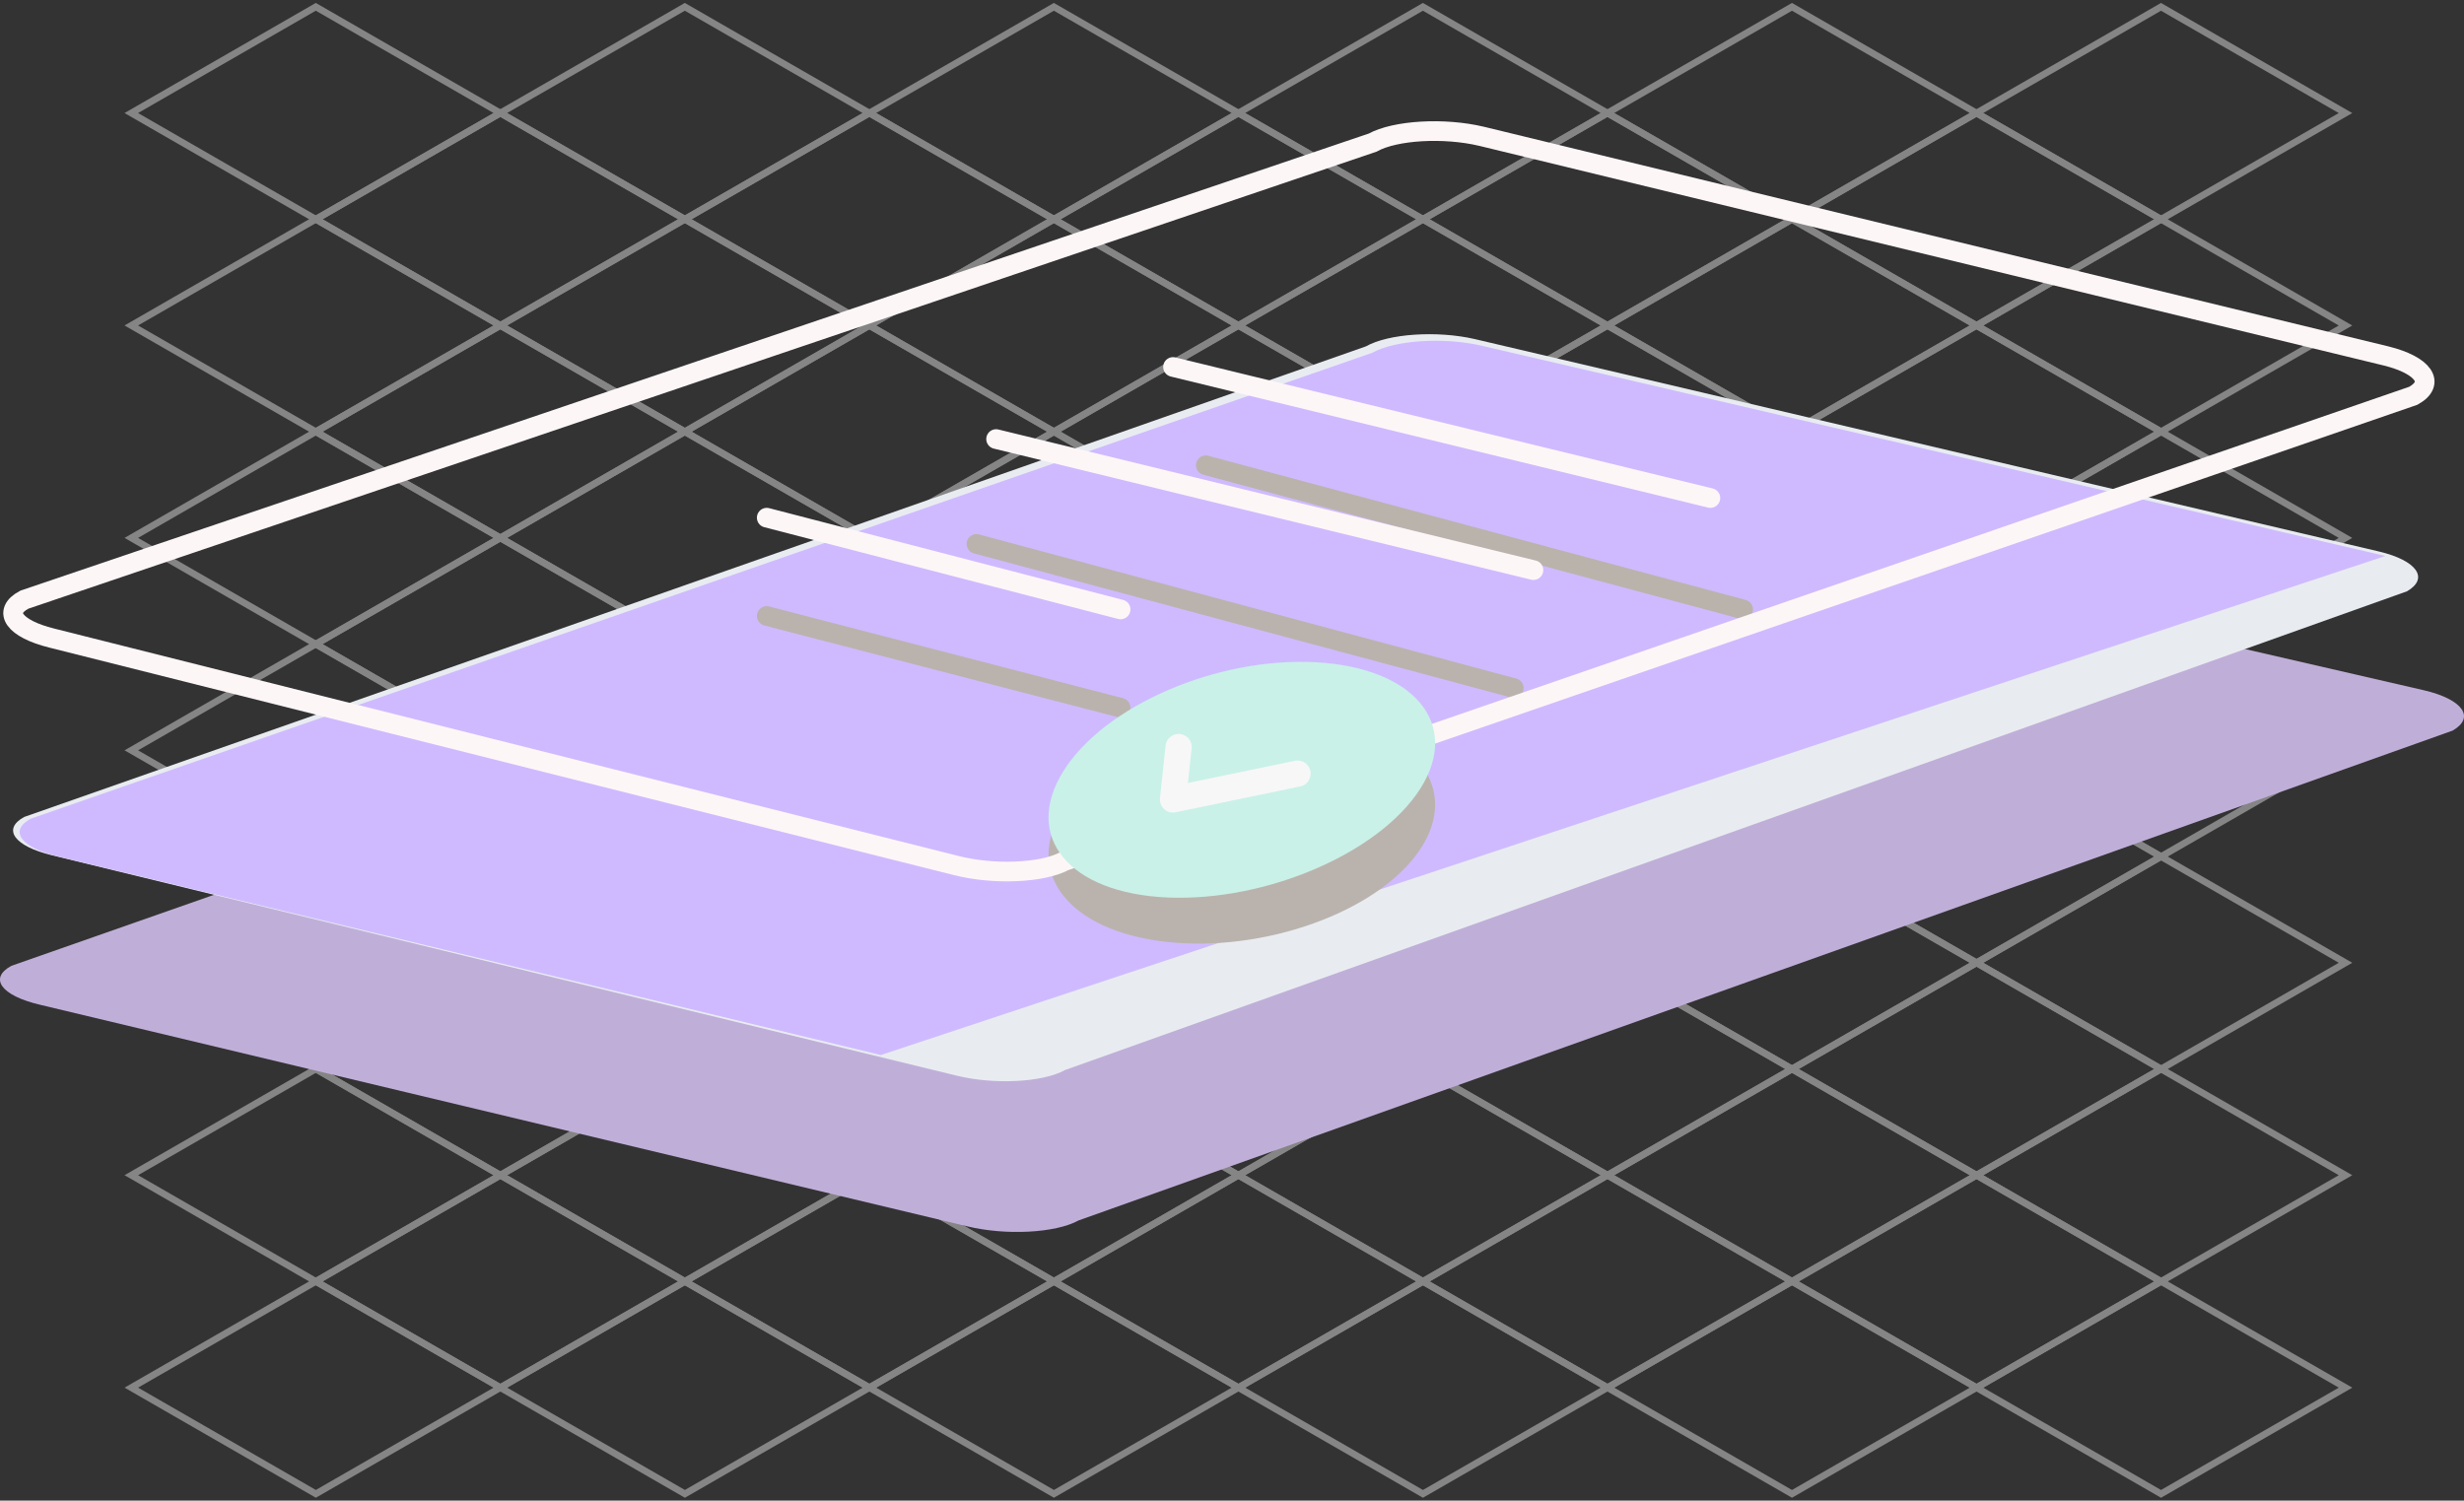 <svg width="376" height="229" xmlns="http://www.w3.org/2000/svg"><rect width="100%" height="100%" fill="#333333" stroke="none"/><g fill="none" fill-rule="evenodd"><g opacity=".4" fill="#FFF" fill-rule="nonzero"><path d="M329.761 34.056l-29.19-16.805L329.76.448l.258.149 28.933 16.655-29.19 16.804zm-27.124-16.805l27.124 15.615 27.124-15.614L329.76 1.638l-27.123 15.613z"/><path d="M273.447 34.056l-29.19-16.805L273.447.447l29.19 16.804-29.19 16.805zM246.324 17.25l27.123 15.614 27.124-15.614-27.124-15.614-27.123 15.614z"/><path d="M301.604 50.264l-.258-.148-28.932-16.656 29.19-16.804 29.19 16.805-29.19 16.803zM274.48 33.46l27.124 15.614 27.124-15.613-27.124-15.615L274.48 33.46z"/><path d="M329.762 66.474l-.258-.15L300.57 49.67l29.19-16.803.258.15 28.933 16.655-29.19 16.803zm-27.124-16.805l27.124 15.615 27.123-15.613-27.124-15.615-27.123 15.613zm-85.504-15.614l-.259-.15-28.932-16.655L217.133.447l.258.149 28.933 16.655-29.19 16.804zM190.009 17.25l27.125 15.614 27.123-15.613-27.124-15.614-27.124 15.613z"/><path d="M245.29 50.264L216.1 33.46l29.19-16.803 29.19 16.804-29.19 16.804zM218.167 33.46l27.123 15.615 27.124-15.614-27.124-15.614-27.123 15.613z"/><path d="M273.448 66.474l-.258-.15-28.933-16.655 29.19-16.804.258.15 28.933 16.654-29.19 16.805zm-27.124-16.805l27.124 15.615L300.57 49.67l-27.124-15.614-27.123 15.614z"/><path d="M301.605 82.683l-.258-.149-28.933-16.655 29.19-16.805.259.15 28.932 16.655-29.19 16.804zm-27.124-16.804l27.124 15.614 27.124-15.614-27.125-15.615-27.123 15.615z"/><path d="M329.763 98.892l-.258-.149-28.933-16.655 29.19-16.804 29.19 16.805-29.19 16.803zm-27.125-16.804l27.125 15.614 27.123-15.613-27.124-15.615-27.124 15.614zM160.82 34.055l-.258-.15-28.934-16.655L160.818.446l.258.149L190.01 17.25l-29.19 16.805zM133.694 17.25l27.124 15.614 27.124-15.614-27.125-15.614-27.123 15.614z"/><path d="M188.977 50.264l-.258-.149-28.933-16.656 29.19-16.804.258.149 28.933 16.655-29.19 16.805zm-27.124-16.805l27.124 15.614L216.1 33.46l-27.124-15.614-27.123 15.614z"/><path d="M217.134 66.473l-.257-.15-28.933-16.654 29.19-16.805 29.19 16.805-29.19 16.804zM190.01 49.669l27.124 15.614 27.123-15.614-27.124-15.614-27.123 15.614z"/><path d="M245.291 82.683l-29.19-16.805 29.19-16.804.257.15 28.933 16.655-29.19 16.804zm-27.124-16.805l27.124 15.615 27.123-15.614-27.124-15.615-27.123 15.614z"/><path d="M273.448 98.892l-.257-.149-28.933-16.655 29.19-16.804.258.149 28.932 16.655-29.19 16.804zm-27.124-16.804l27.124 15.614 27.124-15.614-27.124-15.614-27.124 15.614z"/><path d="M301.606 115.101l-.258-.149-28.933-16.655 29.19-16.804.258.149 28.933 16.655-29.19 16.804zm-27.124-16.804l27.124 15.614 27.123-15.614-27.124-15.614-27.123 15.614z"/><path d="M329.764 131.31l-.258-.149-28.933-16.655 29.19-16.804.258.149 28.933 16.655-29.19 16.805zm-27.125-16.804l27.125 15.615 27.123-15.615-27.124-15.613-27.124 15.613zM104.505 34.054l-.258-.15L75.314 17.25 104.504.446l.258.149 28.933 16.655-29.19 16.804zM77.38 17.25l27.124 15.613 27.123-15.613-27.124-15.614L77.38 17.25z"/><path d="M132.663 50.264l-29.191-16.805 29.19-16.804.258.149 28.933 16.655-29.19 16.805zm-27.125-16.805l27.125 15.614 27.123-15.614-27.124-15.614-27.124 15.614z"/><path d="M160.82 66.473l-.258-.15L131.63 49.67l29.19-16.805.257.15L190.01 49.67l-29.19 16.804zm-27.124-16.804l27.125 15.614 27.122-15.614-27.124-15.614-27.123 15.614z"/><path d="M188.977 82.682l-.257-.149-28.933-16.655 29.19-16.805.258.15 28.932 16.655-29.19 16.804zm-27.124-16.804l27.124 15.614 27.124-15.614-27.124-15.614-27.124 15.614z"/><path d="M217.134 98.892l-29.19-16.805 29.19-16.804 29.19 16.805-29.19 16.804zm-27.123-16.805l27.123 15.614 27.124-15.613-27.124-15.615-27.123 15.614z"/><path d="M245.292 115.1l-.258-.148-28.933-16.656 29.19-16.803.258.149 28.933 16.655-29.19 16.804zm-27.125-16.804l27.125 15.614 27.123-15.613-27.124-15.614-27.124 15.613z"/><path d="M273.45 131.31l-29.191-16.804 29.19-16.804.258.149 28.932 16.655-29.19 16.805zm-27.125-16.804l27.124 15.615 27.124-15.615-27.125-15.613-27.123 15.613z"/><path d="M301.607 147.52l-.257-.15-28.933-16.654 29.19-16.805.257.15 28.933 16.655-29.19 16.804zm-27.124-16.804l27.124 15.613 27.123-15.613-27.124-15.615-27.123 15.615z"/><path d="M329.765 163.729l-.258-.149-28.933-16.655 29.19-16.804.258.149 28.933 16.655-29.19 16.804zm-27.125-16.804l27.125 15.614 27.123-15.614-27.124-15.614-27.124 15.614zM48.191 34.054l-.258-.15L19 17.25 48.19.445l.258.15L77.38 17.25 48.19 34.054zM21.067 17.25L48.19 32.863 75.314 17.25 48.19 1.635 21.067 17.25z"/><path d="M76.349 50.263l-.258-.149-28.933-16.655 29.19-16.805.257.15 28.933 16.655-29.19 16.804zM49.224 33.459L76.35 49.073l27.123-15.614-27.125-15.614-27.123 15.614z"/><path d="M104.506 66.472l-.258-.149-28.933-16.655 29.19-16.805 29.191 16.806-29.19 16.803zM77.381 49.668l27.125 15.614 27.124-15.613-27.125-15.615L77.38 49.668z"/><path d="M132.664 82.682l-29.191-16.805 29.19-16.804.257.15 28.933 16.655-29.19 16.804zm-27.125-16.805l27.125 15.615 27.123-15.614-27.125-15.614-27.123 15.613z"/><path d="M160.821 98.892l-.258-.15-28.933-16.655 29.19-16.804.258.149 28.934 16.655-29.19 16.805zm-27.124-16.805l27.124 15.614 27.124-15.614-27.124-15.614-27.124 15.614z"/><path d="M188.977 115.1l-29.19-16.804 29.19-16.804 29.19 16.804-29.19 16.805zm-27.122-16.804l27.122 15.614 27.124-15.614-27.124-15.614-27.122 15.614z"/><path d="M217.136 131.31l-.259-.15-28.932-16.654 29.19-16.805.257.15 28.933 16.655-29.19 16.804zm-27.125-16.804l27.125 15.614 27.123-15.614-27.125-15.614-27.123 15.614z"/><path d="M245.293 147.519l-.258-.15-28.933-16.654 29.19-16.805 29.191 16.806-29.19 16.803zm-27.124-16.804l27.124 15.614 27.124-15.613-27.125-15.615-27.123 15.614z"/><path d="M273.45 163.729l-29.19-16.805 29.19-16.803.257.149 28.933 16.655-29.19 16.804zm-27.124-16.805l27.125 15.615 27.122-15.614-27.124-15.614-27.123 15.613z"/><path d="M301.608 179.938l-.258-.149-28.933-16.655 29.19-16.805.258.15 28.933 16.655-29.19 16.804zm-27.124-16.804l27.124 15.614 27.124-15.614-27.125-15.614-27.123 15.614z"/><path d="M329.766 196.147l-.258-.149-28.933-16.655 29.19-16.804.257.149 28.934 16.655-29.19 16.804zm-27.125-16.804l27.125 15.615 27.123-15.615-27.124-15.614-27.124 15.614zM48.192 66.472l-.258-.149L19 49.668l29.19-16.805.258.15 28.933 16.655-29.19 16.804zM21.067 49.668l27.125 15.614 27.123-15.614-27.124-15.614-27.124 15.614z"/><path d="M76.35 82.681l-.259-.149-28.933-16.655 29.19-16.804.258.149 28.933 16.655-29.19 16.804zM49.224 65.877L76.349 81.49l27.124-15.614-27.124-15.614-27.124 15.614z"/><path d="M104.507 98.89l-.258-.148-28.933-16.656 29.19-16.804 29.19 16.805-29.19 16.803zM77.383 82.086L104.507 97.7l27.123-15.613-27.124-15.615-27.123 15.614z"/><path d="M132.665 115.1l-.259-.15-28.932-16.655 29.19-16.803.257.149 28.934 16.655-29.19 16.804zM105.54 98.295l27.125 15.615 27.123-15.614-27.124-15.614-27.124 15.613z"/><path d="M160.822 131.31l-29.19-16.806 29.19-16.803 29.189 16.805-29.189 16.804zm-27.124-16.806l27.124 15.616 27.123-15.614-27.124-15.614-27.123 15.612z"/><path d="M188.979 147.519l-29.19-16.804 29.188-16.805.259.15 28.933 16.655-29.19 16.804zm-27.124-16.804l27.124 15.614 27.123-15.614-27.125-15.614-27.122 15.614z"/><path d="M217.136 163.728l-.258-.149-28.933-16.655 29.19-16.804.258.148 28.933 16.656-29.19 16.804zm-27.124-16.804l27.124 15.614 27.124-15.614-27.124-15.614-27.124 15.614z"/><path d="M245.294 179.937l-.258-.148-28.933-16.656 29.19-16.804 29.191 16.805-29.19 16.803zm-27.124-16.804l27.124 15.614 27.124-15.613-27.125-15.615-27.123 15.614z"/><path d="M273.451 196.146l-.258-.149-28.932-16.655 29.19-16.803.257.149 28.933 16.655-29.19 16.803zm-27.124-16.804l27.124 15.614 27.124-15.613-27.124-15.614-27.124 15.613z"/><path d="M301.61 212.357l-29.192-16.806 29.19-16.803.258.15 28.933 16.655-29.19 16.804zm-27.125-16.806l27.124 15.615 27.123-15.613-27.124-15.615-27.123 15.613z"/><path d="M329.767 228.566l-.258-.15-28.933-16.654 29.19-16.805.257.149 28.934 16.656-29.19 16.804zm-27.125-16.804l27.125 15.614 27.123-15.614-27.124-15.615-27.124 15.615zM48.192 98.89l-29.19-16.805 29.19-16.803.258.15 28.933 16.654-29.19 16.804zM21.068 82.085L48.192 97.7l27.124-15.614-27.124-15.614-27.124 15.613z"/><path d="M76.35 115.1l-.258-.15L47.16 98.296l29.19-16.804.258.15 28.933 16.654L76.35 115.1zM49.226 98.295L76.35 113.91l27.124-15.615-27.125-15.614-27.123 15.614z"/><path d="M104.508 131.308l-.258-.148-28.933-16.656 29.19-16.804.257.15 28.934 16.654-29.19 16.804zm-27.124-16.804l27.124 15.615 27.123-15.615-27.124-15.614-27.123 15.614z"/><path d="M132.665 147.518l-.258-.15-28.933-16.654 29.19-16.804 29.191 16.805-29.19 16.803zm-27.124-16.804l27.124 15.614 27.124-15.613-27.124-15.615-27.124 15.614z"/><path d="M160.822 163.727l-29.19-16.804 29.19-16.803 29.19 16.804-29.19 16.803zM133.7 146.923l27.123 15.614 27.123-15.613-27.123-15.614-27.123 15.613z"/><path d="M188.98 179.937l-29.191-16.805 29.19-16.803.257.148 28.934 16.656-29.19 16.804zm-27.125-16.805l27.125 15.615 27.123-15.614-27.124-15.614-27.124 15.613z"/><path d="M217.137 196.146l-.258-.149-28.933-16.655 29.19-16.804.258.15 28.933 16.654-29.19 16.804zm-27.124-16.804l27.124 15.614 27.124-15.614-27.125-15.614-27.123 15.614z"/><path d="M245.295 212.355l-.258-.148-28.933-16.656 29.19-16.804.258.15 28.933 16.654-29.19 16.804zm-27.125-16.804l27.125 15.615 27.123-15.615-27.124-15.614-27.124 15.614z"/><path d="M273.452 228.565l-.258-.15-28.932-16.655 29.19-16.804 29.19 16.806-29.19 16.803zm-27.124-16.805l27.124 15.615 27.124-15.613-27.124-15.616-27.124 15.614zM48.193 131.308l-29.19-16.805L48.193 97.7l.258.15 28.933 16.654-29.19 16.804zM21.07 114.503l27.124 15.616 27.124-15.615L48.192 98.89 21.07 114.503z"/><path d="M76.35 147.518l-.256-.15-28.934-16.654 29.19-16.804.258.148 28.933 16.656-29.19 16.804zm-27.123-16.804l27.124 15.614 27.123-15.614L76.35 115.1l-27.123 15.614z"/><path d="M104.509 163.727l-.258-.149-28.933-16.655 29.19-16.804.258.149 28.933 16.655-29.19 16.804zm-27.124-16.804l27.124 15.614 27.123-15.614-27.124-15.615-27.123 15.615z"/><path d="M132.665 179.937l-29.19-16.805 29.19-16.804 29.19 16.804-29.19 16.805zm-27.123-16.805l27.123 15.614 27.124-15.614-27.124-15.614-27.123 15.614z"/><path d="M160.823 196.145l-.258-.149-28.933-16.655 29.19-16.804 29.191 16.805-29.19 16.803zm-27.124-16.804l27.124 15.614 27.123-15.613-27.124-15.615-27.123 15.614z"/><path d="M188.98 212.355l-29.19-16.805 29.19-16.803.258.15 28.932 16.654-29.19 16.804zm-27.124-16.805l27.124 15.616 27.124-15.615-27.124-15.614-27.124 15.613z"/><path d="M217.138 228.565l-.258-.15-28.933-16.655 29.19-16.804.258.15 28.933 16.654-29.19 16.805zm-27.124-16.805l27.124 15.615 27.123-15.615-27.124-15.614-27.123 15.614zm-141.82-48.033l-.258-.15-28.933-16.655 29.19-16.803.258.149 28.933 16.655-29.19 16.804zM21.07 146.922l27.124 15.614 27.123-15.613-27.124-15.615-27.123 15.614z"/><path d="M76.352 179.937l-29.19-16.806 29.19-16.803.257.149 28.933 16.655-29.19 16.805zM49.228 163.13l27.124 15.615 27.123-15.614-27.124-15.614-27.123 15.613z"/><path d="M104.51 196.145l-.258-.149-28.934-16.655 29.19-16.804 29.19 16.804-29.189 16.804zm-27.125-16.804l27.124 15.614 27.123-15.614-27.123-15.614-27.124 15.614z"/><path d="M132.666 212.355l-29.19-16.805 29.19-16.804.258.149 28.932 16.655-29.19 16.805zm-27.123-16.805l27.123 15.615 27.124-15.615-27.125-15.613-27.122 15.613z"/><path d="M160.824 228.564l-.258-.149-28.933-16.655 29.19-16.805 29.19 16.805-29.19 16.804zm-27.125-16.804l27.125 15.613 27.123-15.613-27.124-15.615-27.124 15.615zm-85.504-15.615l-.258-.15-28.933-16.655 29.19-16.804 29.191 16.805-29.19 16.804zM21.071 179.34l27.124 15.614 27.123-15.613-27.124-15.615-27.123 15.614z"/><path d="M76.353 212.354l-.258-.149-28.933-16.655 29.19-16.804.258.149 28.933 16.655-29.19 16.804zM49.229 195.55l27.124 15.614 27.123-15.614-27.124-15.613-27.123 15.613z"/><path d="M104.51 228.564l-29.19-16.805 29.19-16.804 29.19 16.805-29.19 16.804zm-27.124-16.805l27.124 15.614 27.123-15.613-27.123-15.615-27.124 15.614z"/><path d="M48.196 228.563l-.258-.149-28.933-16.655 29.19-16.804.258.149 28.933 16.655-29.19 16.804zm-27.124-16.804l27.124 15.614 27.124-15.614-27.125-15.614-27.123 15.614z"/></g><path d="M369.916 105.344c5.897 1.384 7.843 4.141 4.346 6.15l-209.683 74.754c-3.493 1.928-11.107 2.325-17.004.89L6.09 153.325c-5.899-1.384-7.85-4.038-4.355-5.935l209.643-73.483c3.496-1.978 11.112-2.503 17.012-1.17l141.526 32.607z" fill="#BFAFD8" fill-rule="nonzero"/><path d="M363.071 84.171c5.752 1.377 7.646 4.095 4.227 6.065L162.51 163.297c-3.414 1.89-10.843 2.263-16.595.836L7.934 130.52c-5.753-1.377-7.65-3.994-4.236-5.852l204.747-71.814c3.417-1.938 10.85-2.437 16.602-1.11L363.071 84.17z" fill="#E8ECF1" fill-rule="nonzero"/><path d="M134.417 161L8.932 130.728c-5.751-1.363-7.648-3.955-4.235-5.795l204.706-71.098c3.417-1.919 10.847-2.413 16.6-1.1L364 84.843" fill="#CFBAFF" fill-rule="nonzero"/><path stroke="#BAB3AD" stroke-width="3" stroke-linecap="round" d="M117 94l54 14m-22-25l82 22"/><path stroke="#BAB3AC" stroke-width="3" stroke-linecap="round" d="M184 71l82 22"/><path stroke="#FDF6F7" stroke-width="3" stroke-linecap="round" d="M117 79l54 14m-19-26l82 20m-55-31l82 20"/><path d="M176.602 143.558c14.662 2.136 32.314-3.675 39.427-12.978 7.112-9.304 1.018-18.735-13.614-21.065-14.631-2.332-32.283 3.48-39.426 12.978-7.142 9.498-1.047 18.93 13.613 21.065z" fill="#BAB3AD" fill-rule="nonzero"/><path d="M364.094 54.315c5.75 1.422 7.624 4.145 4.184 6.077l-205.796 70.99c-3.436 1.852-10.882 2.16-16.631.688L7.91 97.376C2.161 95.955.283 93.33 3.72 91.51l205.74-69.747c3.44-1.9 10.89-2.331 16.643-.96l137.992 33.513z" stroke="#FDF6F7" stroke-width="3"/><path d="M178.158 136.96c15.041.651 32.307-6.78 38.568-16.596 6.26-9.815-.85-18.455-15.879-19.299-15.03-.842-32.296 6.588-38.567 16.597-6.271 10.01.839 18.65 15.878 19.298z" fill="#C9F1E8" fill-rule="nonzero"/><path d="M179.851 114l-.851 8 19-3.943" stroke="#F7F7F7" stroke-width="4" stroke-linecap="round" stroke-linejoin="round"/></g></svg>
